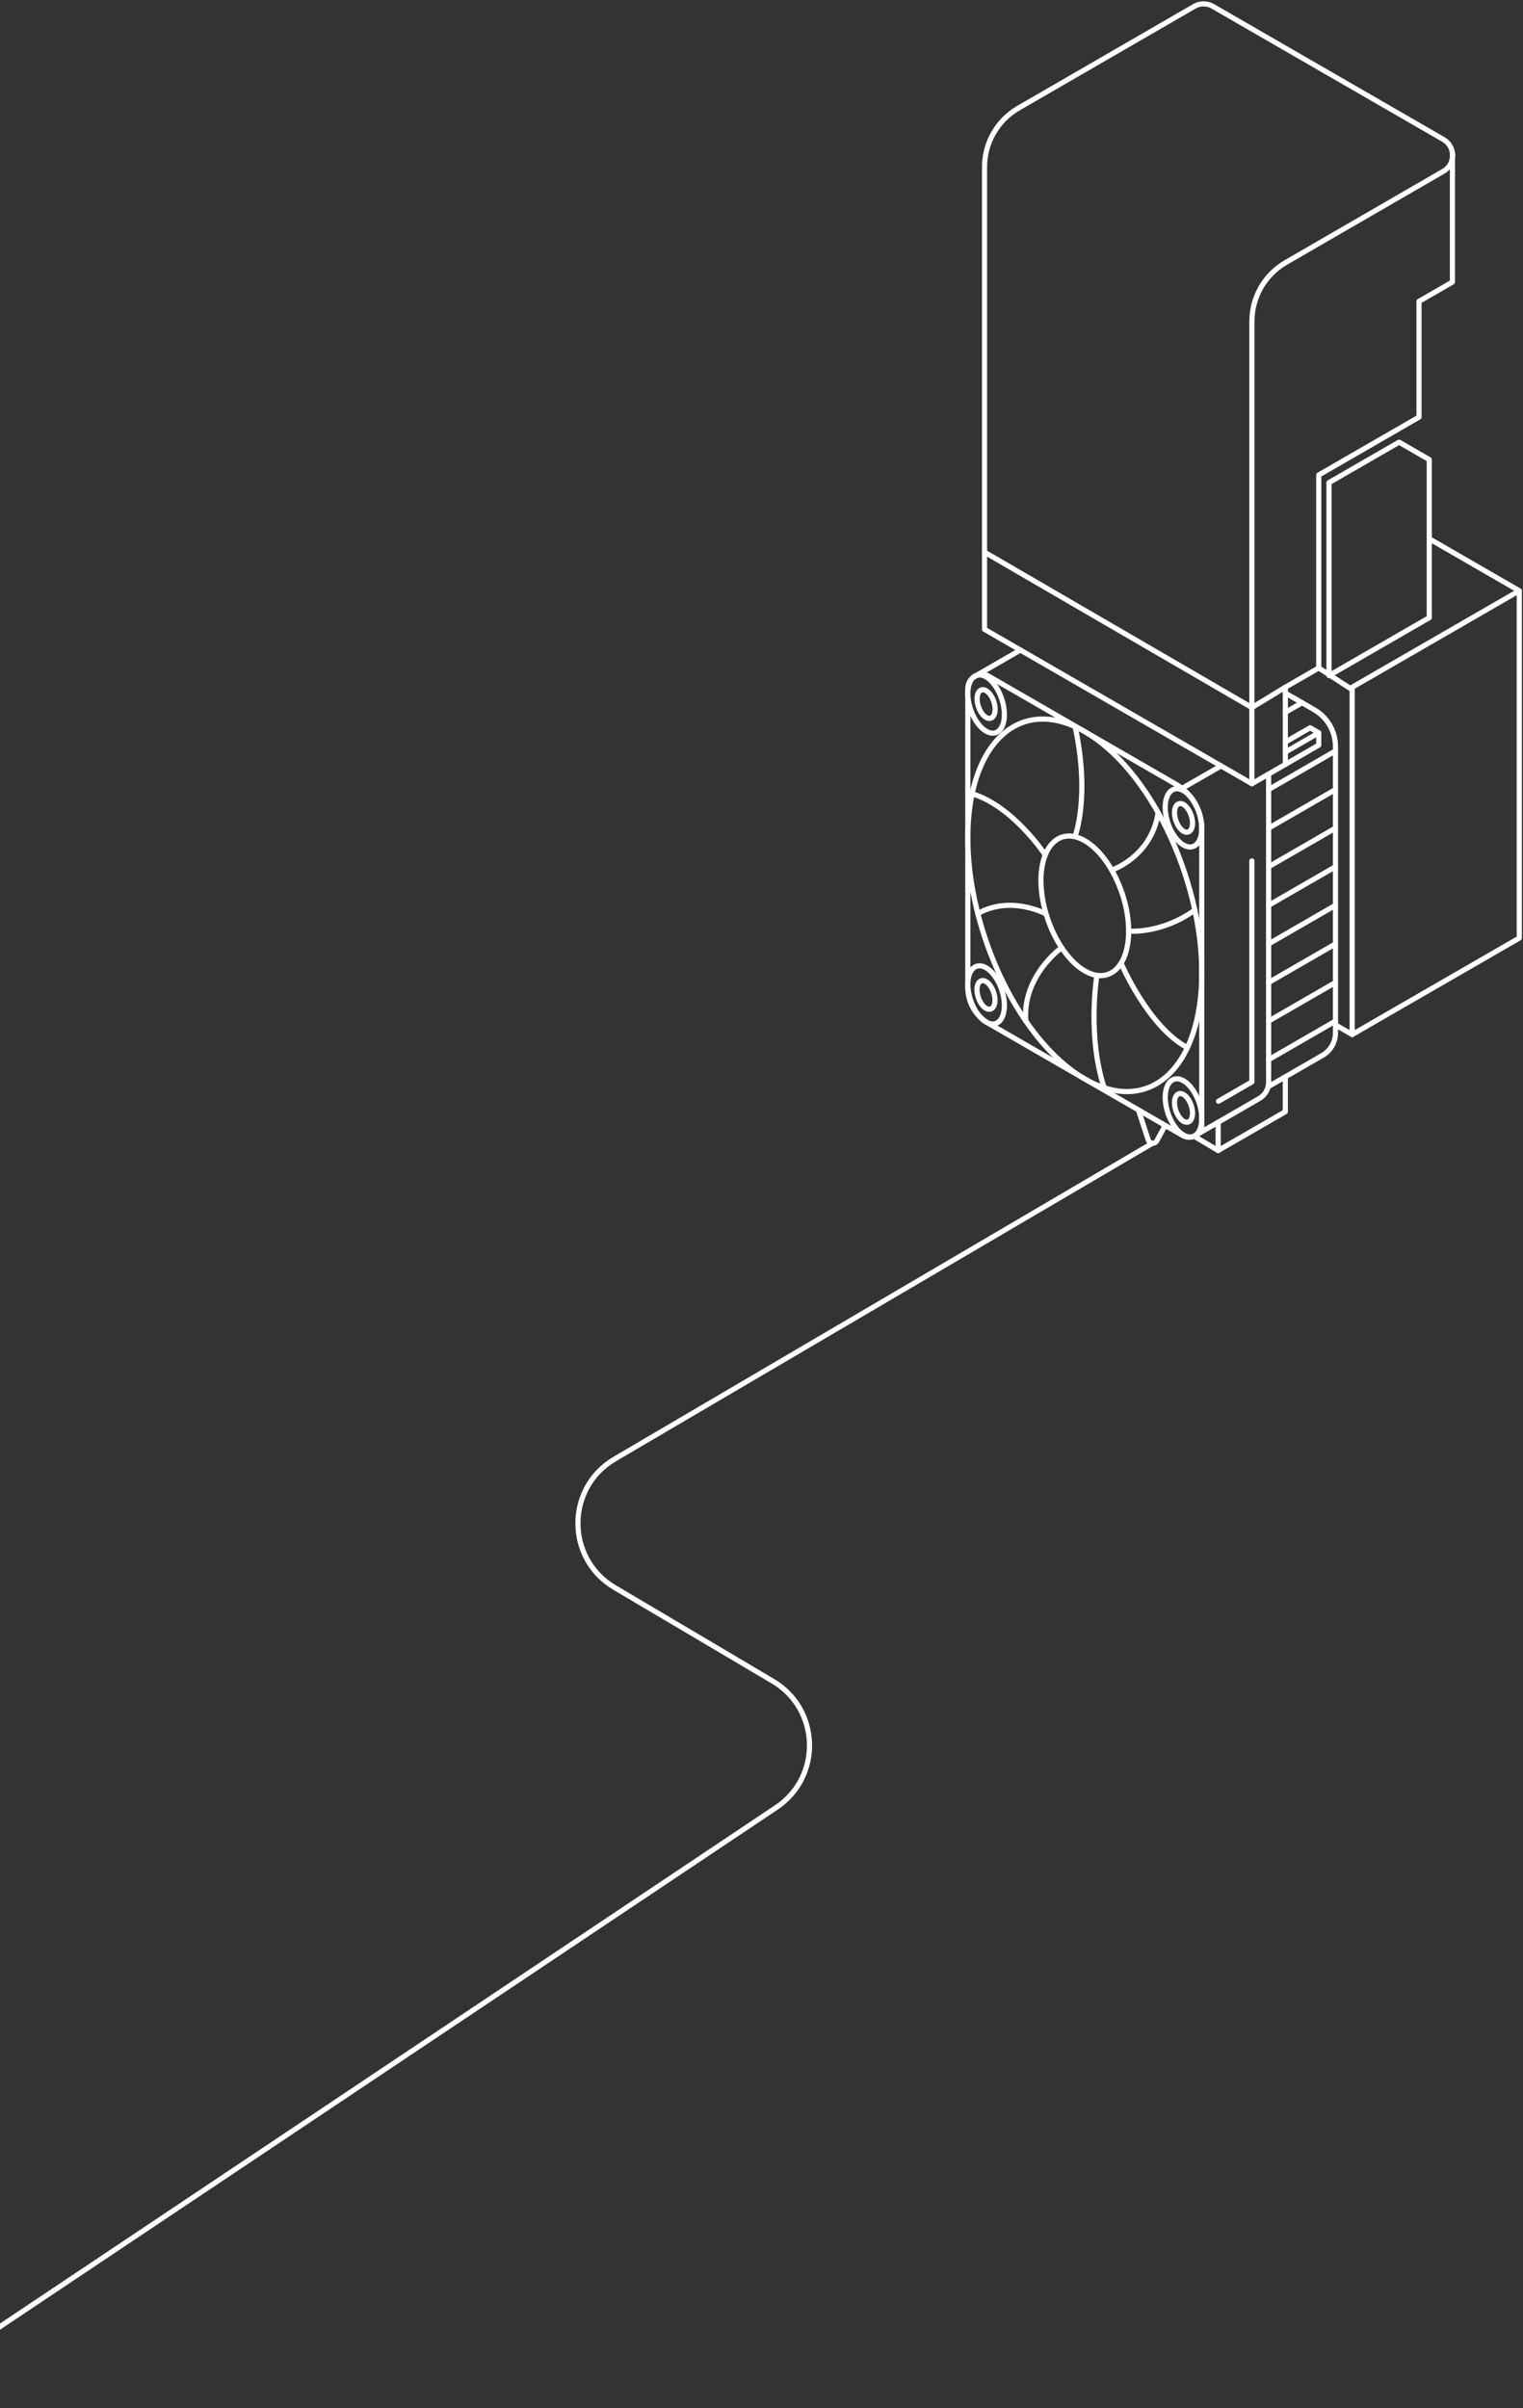 <svg width="394" height="623" viewBox="0 0 394 623" fill="none" xmlns="http://www.w3.org/2000/svg">
<rect x="0" y="0" width="394" height="623" fill="#333333" stroke="none"/>
<path d="M332.674 67.888C327.225 71.035 323.868 76.849 323.868 83.141V202.76L332.515 197.77V177.802L341.16 172.809V122.891L367.098 107.916V77.965L375.745 72.973V39.848" stroke="white" stroke-width="1.333" stroke-linecap="round" stroke-linejoin="round"/>
<path d="M332.674 67.889L373.401 44.318C376.573 42.487 376.573 37.91 373.401 36.081L313.744 1.637C312.273 0.788 310.46 0.788 308.989 1.637L263.506 27.955" stroke="white" stroke-width="1.333" stroke-linecap="round" stroke-linejoin="round"/>
<path d="M263.504 27.954C258.055 31.101 254.698 36.914 254.698 43.206V162.825L323.866 202.761" stroke="white" stroke-width="1.333" stroke-linecap="round" stroke-linejoin="round"/>
<path d="M369.751 118.907V159.806L343.812 174.782V124.863L361.939 114.396L369.751 118.907Z" stroke="white" stroke-width="1.333" stroke-linecap="round" stroke-linejoin="round"/>
<path d="M250.376 216.751C250.376 192.042 263.994 179.688 280.637 189.296C297.281 198.906 310.899 226.985 310.899 251.694C310.899 276.404 297.281 288.759 280.637 279.15C263.994 269.54 250.376 241.462 250.376 216.751Z" stroke="white" stroke-width="1.333" stroke-linecap="round" stroke-linejoin="round"/>
<path d="M301.442 208.87C301.442 205.007 303.572 203.076 306.174 204.577C308.776 206.081 310.905 210.471 310.905 214.333C310.905 218.198 308.776 220.129 306.174 218.627C303.572 217.124 301.442 212.735 301.442 208.87Z" stroke="white" stroke-width="1.333" stroke-linecap="round" stroke-linejoin="round"/>
<path d="M250.376 179.42C250.376 175.557 252.505 173.625 255.108 175.127C257.71 176.629 259.838 181.02 259.838 184.883C259.838 188.747 257.71 190.677 255.108 189.176C252.505 187.674 250.376 183.284 250.376 179.42Z" stroke="white" stroke-width="1.333" stroke-linecap="round" stroke-linejoin="round"/>
<path d="M250.376 254.671C250.376 250.807 252.505 248.875 255.108 250.378C257.71 251.88 259.838 256.271 259.838 260.134C259.838 263.997 257.71 265.928 255.108 264.427C252.505 262.923 250.376 258.534 250.376 254.671Z" stroke="white" stroke-width="1.333" stroke-linecap="round" stroke-linejoin="round"/>
<path d="M301.442 283.906C301.442 280.043 303.572 278.111 306.174 279.612C308.776 281.115 310.905 285.506 310.905 289.369C310.905 293.233 308.776 295.163 306.174 293.662C303.572 292.159 301.442 287.77 301.442 283.906Z" stroke="white" stroke-width="1.333" stroke-linecap="round" stroke-linejoin="round"/>
<path d="M310.898 246.702V290.963C310.898 293.477 308.176 295.05 305.998 293.792L255.71 264.758C252.409 262.852 250.375 259.33 250.375 255.517V178.099C250.375 175.31 253.394 173.568 255.808 174.962L304.232 202.919C308.357 205.3 310.898 209.702 310.898 214.464V246.702Z" stroke="white" stroke-width="1.333" stroke-linecap="round" stroke-linejoin="round"/>
<path d="M309.267 293.735L325.767 284.209C327.267 283.343 328.191 281.744 328.191 280.012V276.653" stroke="white" stroke-width="1.333" stroke-linecap="round" stroke-linejoin="round"/>
<path d="M305.606 204.067L305.781 203.968L315.893 198.156" stroke="white" stroke-width="1.333" stroke-linecap="round" stroke-linejoin="round"/>
<path d="M328.19 276.285V244.206V234.224V224.24V214.254V204.272V200.266" stroke="white" stroke-width="1.333" stroke-linecap="round" stroke-linejoin="round"/>
<path d="M263.971 168.183L252.548 174.775L252.542 174.777L252.541 174.78L252.527 174.787L252.523 174.79L252.52 174.792L251.889 175.157" stroke="white" stroke-width="1.333" stroke-linecap="round" stroke-linejoin="round"/>
<path d="M332.514 179.314L336.836 181.808L340.012 183.642C343.397 185.597 345.482 189.209 345.482 193.118V194.288V204.272V214.254V224.238V234.223V267.239C345.482 269.63 344.208 271.838 342.14 273.03L328.19 281.084" stroke="white" stroke-width="1.333" stroke-linecap="round" stroke-linejoin="round"/>
<path d="M328.191 204.271L345.483 194.288" stroke="white" stroke-width="1.333" stroke-linecap="round" stroke-linejoin="round"/>
<path d="M336.838 181.809L332.516 184.305" stroke="white" stroke-width="1.333" stroke-linecap="round" stroke-linejoin="round"/>
<path d="M328.191 214.255L345.483 204.271" stroke="white" stroke-width="1.333" stroke-linecap="round" stroke-linejoin="round"/>
<path d="M328.191 224.239L345.483 214.256" stroke="white" stroke-width="1.333" stroke-linecap="round" stroke-linejoin="round"/>
<path d="M328.191 234.223L345.483 224.239" stroke="white" stroke-width="1.333" stroke-linecap="round" stroke-linejoin="round"/>
<path d="M328.191 244.207L345.483 234.223" stroke="white" stroke-width="1.333" stroke-linecap="round" stroke-linejoin="round"/>
<path d="M328.191 254.19L345.483 244.207" stroke="white" stroke-width="1.333" stroke-linecap="round" stroke-linejoin="round"/>
<path d="M328.191 264.174L345.483 254.189" stroke="white" stroke-width="1.333" stroke-linecap="round" stroke-linejoin="round"/>
<path d="M328.191 274.158L345.483 264.175" stroke="white" stroke-width="1.333" stroke-linecap="round" stroke-linejoin="round"/>
<path d="M254.698 142.859L323.866 183.057L332.513 177.801" stroke="white" stroke-width="1.333" stroke-linecap="round" stroke-linejoin="round"/>
<path d="M269.296 227.805C269.296 218.543 274.4 213.913 280.637 217.515C286.875 221.115 291.98 231.64 291.98 240.9C291.98 250.161 286.875 254.793 280.637 251.191C274.4 247.589 269.296 237.065 269.296 227.805Z" stroke="white" stroke-width="1.333" stroke-linecap="round" stroke-linejoin="round"/>
<path d="M291.978 240.9C291.978 240.9 300.438 241.71 309.102 235.448" stroke="white" stroke-width="1.333" stroke-linecap="round" stroke-linejoin="round"/>
<path d="M287.593 225.099C287.593 225.099 297.822 221.775 299.619 210.261" stroke="white" stroke-width="1.333" stroke-linecap="round" stroke-linejoin="round"/>
<path d="M278.136 216.292C278.136 216.292 282.04 206.14 278.136 188.006" stroke="white" stroke-width="1.333" stroke-linecap="round" stroke-linejoin="round"/>
<path d="M270.41 221.19C270.41 221.19 262.126 208.58 251.487 205.354" stroke="white" stroke-width="1.333" stroke-linecap="round" stroke-linejoin="round"/>
<path d="M270.41 236.355C270.41 236.355 261.408 231.565 252.959 236.355" stroke="white" stroke-width="1.333" stroke-linecap="round" stroke-linejoin="round"/>
<path d="M283.767 252.341C283.767 252.341 281.18 268.012 285.688 281.533" stroke="white" stroke-width="1.333" stroke-linecap="round" stroke-linejoin="round"/>
<path d="M274.653 245.181C274.653 245.181 264.413 252.448 265.385 264.174" stroke="white" stroke-width="1.333" stroke-linecap="round" stroke-linejoin="round"/>
<path d="M290.021 249.199C290.021 249.199 297.04 265.675 307.182 271.05" stroke="white" stroke-width="1.333" stroke-linecap="round" stroke-linejoin="round"/>
<path d="M303.843 210.256C303.843 208.352 304.891 207.399 306.174 208.14C307.457 208.881 308.507 211.045 308.507 212.949C308.507 214.853 307.457 215.805 306.174 215.064C304.891 214.323 303.843 212.16 303.843 210.256Z" stroke="white" stroke-width="1.333" stroke-linecap="round" stroke-linejoin="round"/>
<path d="M303.843 285.291C303.843 283.387 304.891 282.434 306.174 283.175C307.457 283.916 308.507 286.08 308.507 287.983C308.507 289.888 307.457 290.839 306.174 290.1C304.891 289.359 303.843 287.195 303.843 285.291Z" stroke="white" stroke-width="1.333" stroke-linecap="round" stroke-linejoin="round"/>
<path d="M252.774 180.805C252.774 178.901 253.823 177.948 255.106 178.689C256.389 179.43 257.439 181.594 257.439 183.497C257.439 185.402 256.389 186.353 255.106 185.614C253.823 184.873 252.774 182.709 252.774 180.805Z" stroke="white" stroke-width="1.333" stroke-linecap="round" stroke-linejoin="round"/>
<path d="M252.742 256.059C252.742 254.155 253.791 253.203 255.074 253.944C256.356 254.685 257.406 256.847 257.406 258.751C257.406 260.656 256.356 261.608 255.074 260.868C253.791 260.127 252.742 257.963 252.742 256.059Z" stroke="white" stroke-width="1.333" stroke-linecap="round" stroke-linejoin="round"/>
<path d="M323.866 222.728V279.915L315.221 284.906" stroke="white" stroke-width="1.333" stroke-linecap="round" stroke-linejoin="round"/>
<path d="M332.513 197.769L341.16 192.777V189.591L332.513 194.591" stroke="white" stroke-width="1.333" stroke-linecap="round" stroke-linejoin="round"/>
<path d="M341.16 189.592L338.931 188.288L332.515 191.986" stroke="white" stroke-width="1.333" stroke-linecap="round" stroke-linejoin="round"/>
<path d="M349.807 177.801L393.037 152.842V242.696L349.807 267.654V177.801Z" stroke="white" stroke-width="1.333" stroke-linecap="round" stroke-linejoin="round"/>
<path d="M393.036 152.842L370.095 139.596" stroke="white" stroke-width="1.333" stroke-linecap="round" stroke-linejoin="round"/>
<path d="M349.805 178.438L341.16 172.81" stroke="white" stroke-width="1.333" stroke-linecap="round" stroke-linejoin="round"/>
<path d="M349.805 267.655L345.482 265.16" stroke="white" stroke-width="1.333" stroke-linecap="round" stroke-linejoin="round"/>
<path d="M315.131 290.351V297.657L332.514 287.622V279.103" stroke="white" stroke-width="1.333" stroke-linecap="round" stroke-linejoin="round"/>
<path d="M315.13 297.658L308.917 293.965" stroke="white" stroke-width="1.333" stroke-linecap="round" stroke-linejoin="round"/>
<path d="M294.499 287.153L297.056 294.948C297.388 295.955 298.761 296.08 299.268 295.15L301.442 291.162" stroke="white" stroke-width="1.333" stroke-linecap="round" stroke-linejoin="round"/>
<path d="M298.139 295.78L159.042 377.465C146.364 384.911 146.334 403.229 158.985 410.717L199.949 434.961C212.174 442.196 212.657 459.714 200.848 467.612L-30 622" stroke="white" stroke-width="1.333" stroke-linecap="round" stroke-linejoin="round"/>
</svg>
